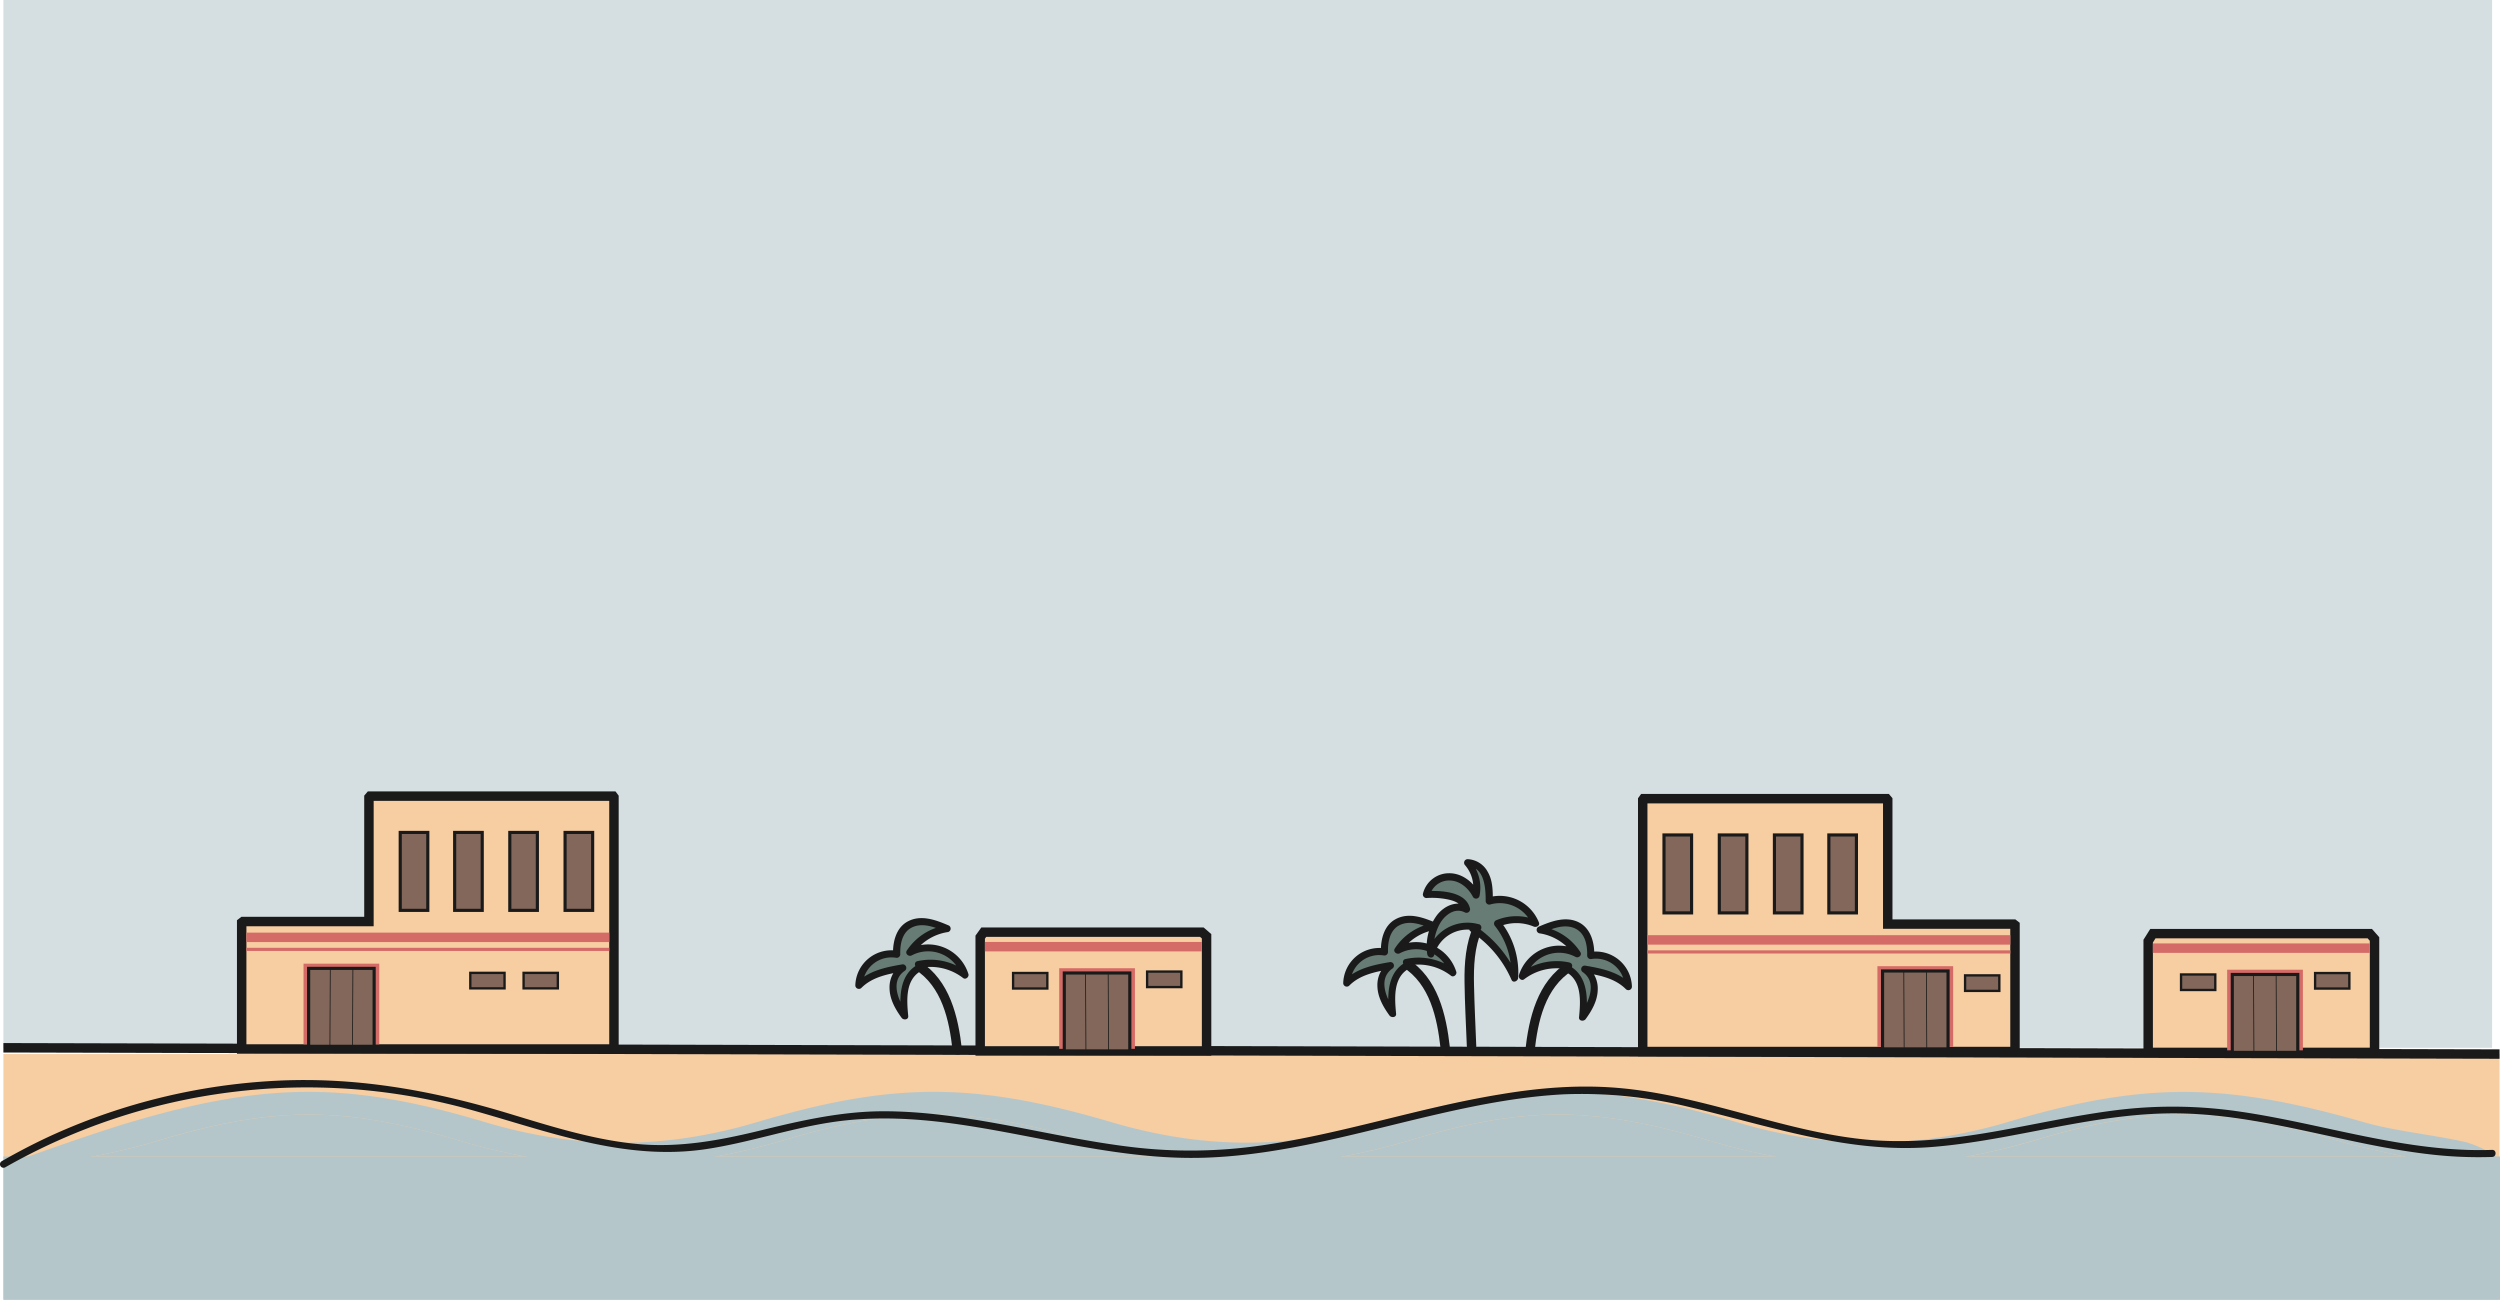 <svg xmlns="http://www.w3.org/2000/svg" viewBox="0 0 794.23 412.94"><defs><style>.cls-1{fill:#d5dee1;}.cls-2,.cls-6{fill:#f7cda2;}.cls-3{fill:#b4c6ca;}.cls-10,.cls-11,.cls-12,.cls-4{fill:none;}.cls-12,.cls-4,.cls-6,.cls-7,.cls-8{stroke:#1a1a1a;}.cls-10,.cls-11,.cls-12,.cls-4,.cls-6,.cls-7,.cls-8,.cls-9{stroke-miterlimit:10;}.cls-10,.cls-4,.cls-6{stroke-width:3px;}.cls-5{fill:#1a1a1a;}.cls-7,.cls-8{fill:#82675a;}.cls-8{stroke-width:0.75px;}.cls-9{fill:#d46b66;}.cls-10,.cls-11,.cls-9{stroke:#d46b66;}.cls-12{stroke-width:0.25px;}.cls-13{fill:#677c75;}</style></defs><title>opkomststedennijl</title><g id="Laag_2" data-name="Laag 2"><g id="Laag_1-2" data-name="Laag 1"><rect class="cls-1" x="1.08" width="790.64" height="332.87"/><rect class="cls-2" x="1.08" y="334.87" width="793" height="78"/><path class="cls-3" d="M793,367.41c-3.59,1.11-7.34,2.25-12.08,3.7-5.92-1.33-11.62-2.53-17.11-3.7-7.81-1.66-15.17-3.29-22-5.26-36.34-10.53-59.11-10.74-94.46-.18a216.87,216.87,0,0,1-22.24,5.44,162.15,162.15,0,0,1-61.32,0,206.73,206.73,0,0,1-21.09-5.14c-36.58-10.84-58.39-10.89-94.09-.21a209.55,209.55,0,0,1-21.93,5.35,162.67,162.67,0,0,1-61.34,0,204.61,204.61,0,0,1-21.4-5.23c-35.86-10.72-58.74-10.76-94.32-.14a211.63,211.63,0,0,1-22,5.37,160.61,160.61,0,0,1-60.87,0,212,212,0,0,1-21.66-5.29c-36-10.71-58.25-10.69-94.15.05a202.89,202.89,0,0,1-21.44,5.24,168.75,168.75,0,0,1-28.45,2.86s26.44-9.63,40.34-13.75c43.36-12.84,69.88-12.86,112.8,0,29.14,8.71,56.93,8.72,86.2,0,43.41-12.86,69.05-12.86,112.76,0,29.58,8.71,56.51,8.66,86-.17,42.4-12.7,69.72-12.63,112.87.22,29,8.67,56.4,8.61,86.12-.19,43-12.76,68.63-12.56,112.92.16,9.47,2.73,21.28,3.89,31.59,6.15C787.1,363.66,793.44,367.29,793,367.41Z"/><path class="cls-3" d="M166.78,367.4H29.53A203.39,203.39,0,0,0,51,362.17c35.89-10.74,58.14-10.77,94.14-.05A212.73,212.73,0,0,0,166.78,367.4Z"/><path class="cls-3" d="M365.37,367.4H227.66a210.34,210.34,0,0,0,22-5.37c35.58-10.61,58.45-10.58,94.31.15A204.34,204.34,0,0,0,365.37,367.4Z"/><path class="cls-3" d="M563.84,367.4H426.73a208.27,208.27,0,0,0,21.93-5.35c35.69-10.67,57.5-10.62,94.08.22A208.16,208.16,0,0,0,563.84,367.4Z"/><path class="cls-3" d="M763.83,367.4H625.14A213.72,213.72,0,0,0,647.39,362c35.35-10.57,58.13-10.35,94.45.17C748.66,364.11,756,365.75,763.83,367.4Z"/><rect class="cls-3" x="1.08" y="367.41" width="793.15" height="45.53"/><line class="cls-4" x1="1.08" y1="332.87" x2="794.08" y2="334.87"/><path class="cls-5" d="M1.68,370.84A193.82,193.82,0,0,1,148.8,352.36c24.89,6.85,49.26,16.64,75.54,12.7,13.29-2,26.07-6.38,39.34-8.46,13.81-2.16,27.81-1.33,41.58.7,25.82,3.8,51.26,11.36,77.58,10.49,25.66-.86,50.4-8.5,75.27-14.14,12.78-2.9,25.73-5.34,38.86-6a143.53,143.53,0,0,1,39.54,4c25.62,6,50.27,14.83,77,12.76s52.79-11.35,79.88-10.67c26.6.67,52,9.91,78.28,12.95a133.14,133.14,0,0,0,20.06.87c1.45-.05,1.45-2.3,0-2.25-27.33.94-53.37-8.27-80.14-12.16a145.25,145.25,0,0,0-39.35-.45c-13,1.64-25.8,4.54-38.71,6.8-13.8,2.41-27.74,3.91-41.73,2.43-13.64-1.44-26.9-5.22-40.11-8.74-12.28-3.28-24.66-6.43-37.36-7.54s-25.2-.08-37.62,2c-25.64,4.18-50.4,12.61-76.13,16.27a156.85,156.85,0,0,1-40.61.54c-13.63-1.59-27-4.55-40.53-7.05-12.82-2.37-25.81-4.39-38.88-4.37s-25.8,2.88-38.54,6c-13.28,3.25-26.44,5.74-40.16,4.34-13.87-1.4-27.25-5.7-40.54-9.72-24.22-7.32-48.52-11.64-73.91-10.3a196.54,196.54,0,0,0-70.11,16.94C11.57,362.89,6,365.78.55,368.9a1.12,1.12,0,0,0,1.13,1.94Z"/><polygon class="cls-6" points="640.15 293.9 640.15 334.07 521.88 334.07 521.88 254.09 522.14 253.73 599.38 253.73 599.72 254.13 599.72 293.58 639.74 293.58 640.15 293.9"/><rect class="cls-7" x="528.64" y="265.26" width="8.76" height="24.76"/><rect class="cls-7" x="546.21" y="265.26" width="8.76" height="24.76"/><rect class="cls-7" x="563.72" y="265.26" width="8.76" height="24.76"/><rect class="cls-7" x="581.01" y="265.26" width="8.76" height="24.76"/><rect class="cls-8" x="624.29" y="309.87" width="10.88" height="4.93"/><rect class="cls-9" x="596.94" y="307.45" width="23.06" height="24.61"/><line class="cls-10" x1="523.37" y1="298.6" x2="638.65" y2="298.6"/><line class="cls-11" x1="523.38" y1="302.42" x2="638.65" y2="302.42"/><rect class="cls-7" x="598.07" y="308.47" width="20.81" height="24.76"/><line class="cls-12" x1="604.82" y1="308.47" x2="604.93" y2="332.87"/><line class="cls-12" x1="612" y1="308.82" x2="612.12" y2="333.23"/><polygon class="cls-6" points="76.78 293.09 76.78 333.26 195.05 333.26 195.05 253.28 194.78 252.92 117.55 252.92 117.21 253.32 117.21 292.77 77.19 292.77 76.78 293.09"/><rect class="cls-7" x="179.53" y="264.45" width="8.76" height="24.76" transform="translate(367.81 553.66) rotate(180)"/><rect class="cls-7" x="161.96" y="264.45" width="8.76" height="24.76" transform="translate(332.68 553.66) rotate(180)"/><rect class="cls-7" x="144.45" y="264.45" width="8.76" height="24.76" transform="translate(297.65 553.66) rotate(180)"/><rect class="cls-7" x="127.16" y="264.45" width="8.76" height="24.76" transform="translate(263.07 553.66) rotate(180)"/><rect class="cls-8" x="166.34" y="309.06" width="10.88" height="4.93" transform="translate(343.56 623.06) rotate(180)"/><rect class="cls-9" x="96.93" y="306.64" width="23.06" height="24.61" transform="translate(216.92 637.9) rotate(180)"/><line class="cls-10" x1="193.55" y1="297.79" x2="78.28" y2="297.79"/><line class="cls-11" x1="193.55" y1="301.61" x2="78.28" y2="301.61"/><rect class="cls-7" x="98.06" y="307.66" width="20.81" height="24.76" transform="translate(216.92 640.07) rotate(180)"/><line class="cls-12" x1="112.11" y1="307.66" x2="111.99" y2="332.06"/><line class="cls-12" x1="104.93" y1="308.01" x2="104.81" y2="332.42"/><rect class="cls-8" x="149.41" y="309.06" width="10.88" height="4.93" transform="translate(309.7 623.06) rotate(180)"/><path class="cls-5" d="M487.53,334c1-9.45,3.34-20.22,12-25.67,1.63-1,.13-3.62-1.51-2.59-9.65,6.08-12.31,17.67-13.48,28.26-.22,1.92,2.79,1.9,3,0Z"/><path class="cls-13" d="M498.37,306.88a17.73,17.73,0,0,0-14.75,3.29A12.07,12.07,0,0,1,501.09,303a17,17,0,0,0-11.8-7.59,25.69,25.69,0,0,1,6.29-2.09,8.8,8.8,0,0,1,6.37,1.23c2.72,1.94,3.53,5.65,3.4,9a10.21,10.21,0,0,1,12,9.89c-3.52-3.67-8.9-4.72-13.91-5.58,2.39,1.59,3.35,4.76,3,7.6a17.47,17.47,0,0,1-3.6,7.71,29.11,29.11,0,0,0,0-8.44,9.82,9.82,0,0,0-4.53-6.84"/><path class="cls-5" d="M498.67,305.79a19.05,19.05,0,0,0-15.62,3.41l1.65,1.27A11.1,11.1,0,0,1,500.53,304c.94.51,2.18-.55,1.53-1.54a18.25,18.25,0,0,0-12.47-8.1l.26,2.05c3.28-1.41,7.42-3.16,10.87-1.27,3,1.62,3.59,5.35,3.51,8.43a1.14,1.14,0,0,0,1.42,1.09,9.19,9.19,0,0,1,10.55,8.8l1.92-.8c-3.81-3.86-9.24-5-14.4-5.86a1.13,1.13,0,0,0-.86,2.06c4.88,3.44,1.6,10.1-1.06,13.76l2.1.57c.55-5.79.64-12.93-5.11-16.25a1.13,1.13,0,0,0-1.14,1.94c5,2.87,4.46,9.42,4,14.31-.12,1.23,1.52,1.37,2.1.57,2-2.74,3.78-5.88,3.84-9.36a8.84,8.84,0,0,0-3.6-7.49l-.87,2.06c4.75.81,9.89,1.72,13.41,5.28a1.13,1.13,0,0,0,1.92-.79,11.48,11.48,0,0,0-13.4-11l1.43,1.08c.11-3.88-1-8.36-4.62-10.37-4.26-2.34-9.06-.48-13.14,1.27a1.14,1.14,0,0,0,.27,2.06,16.12,16.12,0,0,1,11.13,7.07l1.54-1.54a13.38,13.38,0,0,0-19.13,7.83c-.27.86.85,1.88,1.65,1.27A16.93,16.93,0,0,1,498.07,308c1.42.31,2-1.86.6-2.17Z"/><path class="cls-5" d="M460.63,332.87c-1.18-10.59-3.83-22.18-13.49-28.26-1.64-1-3.14,1.56-1.51,2.59,8.65,5.45,10.95,16.22,12,25.67.21,1.9,3.21,1.92,3,0Z"/><path class="cls-13" d="M446.78,305.74A17.79,17.79,0,0,1,461.54,309a12.09,12.09,0,0,0-17.48-7.15,17,17,0,0,1,11.81-7.59,25.91,25.91,0,0,0-6.3-2.09,8.7,8.7,0,0,0-6.37,1.23c-2.72,1.94-3.53,5.65-3.4,9a10.21,10.21,0,0,0-12,9.88c3.52-3.67,8.9-4.71,13.91-5.57-2.39,1.58-3.35,4.76-3,7.6a17.38,17.38,0,0,0,3.61,7.71,28.76,28.76,0,0,1,0-8.44,9.82,9.82,0,0,1,4.53-6.84"/><path class="cls-5" d="M447.08,306.82A16.9,16.9,0,0,1,461,310c.79.61,1.92-.4,1.65-1.27a13.38,13.38,0,0,0-19.13-7.83l1.54,1.54a16.16,16.16,0,0,1,11.13-7.08,1.13,1.13,0,0,0,.27-2.05c-4.08-1.76-8.87-3.61-13.13-1.27-3.68,2-4.73,6.49-4.62,10.37l1.42-1.09a11.5,11.5,0,0,0-13.4,11,1.13,1.13,0,0,0,1.92.8c3.52-3.56,8.67-4.47,13.41-5.28l-.87-2.06a8.8,8.8,0,0,0-3.6,7.49c.07,3.48,1.85,6.61,3.84,9.35.59.8,2.22.67,2.1-.56-.46-4.89-1-11.44,4-14.31a1.12,1.12,0,0,0-1.13-1.94c-5.76,3.32-5.67,10.46-5.12,16.25l2.1-.57c-2.66-3.66-5.94-10.32-1.05-13.77a1.13,1.13,0,0,0-.87-2.05c-5.16.88-10.58,2-14.4,5.86l1.92.79a9.2,9.2,0,0,1,10.55-8.8,1.14,1.14,0,0,0,1.43-1.08c-.09-3.06.53-6.83,3.5-8.43,3.48-1.87,7.57-.15,10.87,1.27l.27-2.06a18.29,18.29,0,0,0-12.48,8.11c-.65,1,.6,2,1.54,1.54a11.1,11.1,0,0,1,15.82,6.48l1.65-1.27a19.09,19.09,0,0,0-15.62-3.4c-1.42.31-.82,2.48.6,2.17Z"/><path class="cls-5" d="M469,332.34c-.25-6.45-.58-12.9-.72-19.35-.13-5.89.09-12,2.48-17.49.77-1.75-1.82-3.28-2.59-1.51-2.5,5.73-3,11.92-2.9,18.11.09,6.75.47,13.5.73,20.24.08,1.92,3.08,1.93,3,0Z"/><path class="cls-13" d="M469.51,294.72a11.9,11.9,0,0,0-15,8.42,16.16,16.16,0,0,1,1.53-9.55,10.28,10.28,0,0,1,4-4.51,6.06,6.06,0,0,1,5.85-.19c-.5-2.5-3.33-3.73-5.83-4.21a27.84,27.84,0,0,0-6.94-.45c.61-3.41,4.22-5.83,7.69-5.62a10.19,10.19,0,0,1,8.1,5.77,11.79,11.79,0,0,0-2.7-10.24c2.61-.07,4.89,2,5.89,4.4s1,5.09,1,7.7a12.24,12.24,0,0,1,14.7,7.18,15.1,15.1,0,0,0-12.06-.05,24.87,24.87,0,0,1,5.41,17.37A35.74,35.74,0,0,0,467.82,295"/><path class="cls-5" d="M469.81,293.63a13.21,13.21,0,0,0-16.34,9.21l2.21.3a15.25,15.25,0,0,1,1.83-9.83c1.55-2.64,4.7-5.08,7.84-3.45a1.14,1.14,0,0,0,1.65-1.27c-1.34-5.48-9.43-5.71-13.85-5.48l1.09,1.42a6.3,6.3,0,0,1,6.42-4.8c3.23.11,5.88,2.48,7.3,5.22a1.14,1.14,0,0,0,2.06-.27,13.18,13.18,0,0,0-3-11.34l-.8,1.92c5.45.05,5.78,7.07,5.77,11a1.14,1.14,0,0,0,1.42,1.09,11.14,11.14,0,0,1,13.32,6.39l1.65-1.28a16.49,16.49,0,0,0-12.93-.15,1.15,1.15,0,0,0-.5,1.88,23.93,23.93,0,0,1,5.08,16.57l2.1-.57A37.12,37.12,0,0,0,468.39,294c-1.22-.8-2.35,1.15-1.14,1.94a35,35,0,0,1,12.95,15.35c.49,1.11,2,.42,2.1-.57a26.2,26.2,0,0,0-5.74-18.16l-.49,1.88a14.32,14.32,0,0,1,11.2-.07c.78.33,2-.24,1.65-1.27a13.43,13.43,0,0,0-16.09-8l1.43,1.08c0-3.11,0-6.46-1.64-9.23a7.63,7.63,0,0,0-6.38-4,1.14,1.14,0,0,0-.8,1.92,10.76,10.76,0,0,1,2.41,9.15l2.06-.27c-1.84-3.53-5.47-6.39-9.6-6.33a8.54,8.54,0,0,0-8.24,6.46,1.14,1.14,0,0,0,1.08,1.42,25,25,0,0,1,7.47.59c1.77.45,3.74,1.3,4.21,3.24l1.65-1.27c-3.69-1.92-7.71-.13-10.06,3a16.81,16.81,0,0,0-3,12.24c.15,1.18,1.84,1.63,2.21.3a10.93,10.93,0,0,1,13.58-7.64,1.12,1.12,0,0,0,.59-2.17Z"/><polygon class="cls-6" points="754.37 334.34 682.46 334.34 682.46 298.99 683.95 296.61 752.87 296.61 754.37 298.31 754.37 334.34"/><rect class="cls-9" x="708.05" y="308.57" width="23.06" height="24.61"/><rect class="cls-7" x="709.18" y="309.58" width="20.81" height="24.76"/><line class="cls-12" x1="715.93" y1="309.58" x2="716.05" y2="333.99"/><line class="cls-12" x1="723.11" y1="309.94" x2="723.23" y2="334.34"/><rect class="cls-8" x="692.9" y="309.58" width="10.88" height="4.93"/><rect class="cls-8" x="735.49" y="309.13" width="10.88" height="4.93"/><line class="cls-10" x1="683.95" y1="301.22" x2="752.87" y2="301.22"/><polygon class="cls-6" points="383.32 333.87 311.4 333.87 311.4 297.73 312.54 296.14 381.81 296.14 383.32 297.44 383.32 333.87"/><rect class="cls-9" x="337" y="308.1" width="23.06" height="24.61"/><rect class="cls-7" x="338.12" y="309.11" width="20.81" height="24.76"/><line class="cls-12" x1="344.87" y1="309.11" x2="344.99" y2="333.52"/><line class="cls-12" x1="352.06" y1="309.47" x2="352.18" y2="333.87"/><rect class="cls-8" x="321.85" y="309.11" width="10.88" height="4.93"/><rect class="cls-8" x="364.43" y="308.66" width="10.88" height="4.93"/><line class="cls-10" x1="312.9" y1="300.75" x2="381.81" y2="300.75"/><path class="cls-5" d="M305.62,333.61c-1.17-10.59-3.83-22.18-13.48-28.27-1.64-1-3.15,1.57-1.52,2.59,8.66,5.46,10.95,16.22,12,25.68.21,1.9,3.21,1.92,3,0Z"/><path class="cls-13" d="M291.77,306.47a17.79,17.79,0,0,1,14.76,3.29,12.09,12.09,0,0,0-17.48-7.15A17,17,0,0,1,300.86,295a25.86,25.86,0,0,0-6.29-2.1,8.74,8.74,0,0,0-6.37,1.24c-2.72,1.94-3.53,5.65-3.41,9a10.18,10.18,0,0,0-12,9.88c3.52-3.67,8.89-4.71,13.9-5.57-2.39,1.58-3.35,4.76-3,7.6a17.46,17.46,0,0,0,3.61,7.7,29.11,29.11,0,0,1,0-8.44,9.85,9.85,0,0,1,4.54-6.83"/><path class="cls-5" d="M292.07,307.56A16.92,16.92,0,0,1,306,310.73c.8.61,1.93-.39,1.66-1.27a13.38,13.38,0,0,0-19.13-7.82l1.53,1.53a16.14,16.14,0,0,1,11.14-7.07,1.13,1.13,0,0,0,.27-2.05c-4.08-1.76-8.88-3.61-13.14-1.28-3.67,2-4.73,6.49-4.62,10.38l1.42-1.09a11.49,11.49,0,0,0-13.4,11,1.14,1.14,0,0,0,1.92.8c3.53-3.57,8.67-4.47,13.41-5.29l-.86-2.05a8.8,8.8,0,0,0-3.6,7.49c.07,3.48,1.85,6.61,3.84,9.35.58.8,2.21.66,2.1-.57-.47-4.89-1-11.43,4-14.3a1.13,1.13,0,0,0-1.14-1.94c-5.75,3.32-5.66,10.46-5.11,16.24l2.09-.56c-2.66-3.67-5.93-10.32-1-13.77a1.13,1.13,0,0,0-.87-2.06c-5.15.89-10.58,2-14.4,5.87l1.92.79a9.2,9.2,0,0,1,10.56-8.8,1.14,1.14,0,0,0,1.42-1.08c-.09-3.07.53-6.84,3.51-8.43,3.47-1.87,7.57-.15,10.86,1.27l.27-2.06A18.3,18.3,0,0,0,288.08,302c-.64,1,.6,2,1.54,1.54a11.1,11.1,0,0,1,15.83,6.48l1.65-1.27a19.06,19.06,0,0,0-15.63-3.4c-1.41.31-.81,2.48.6,2.17Z"/></g></g></svg>